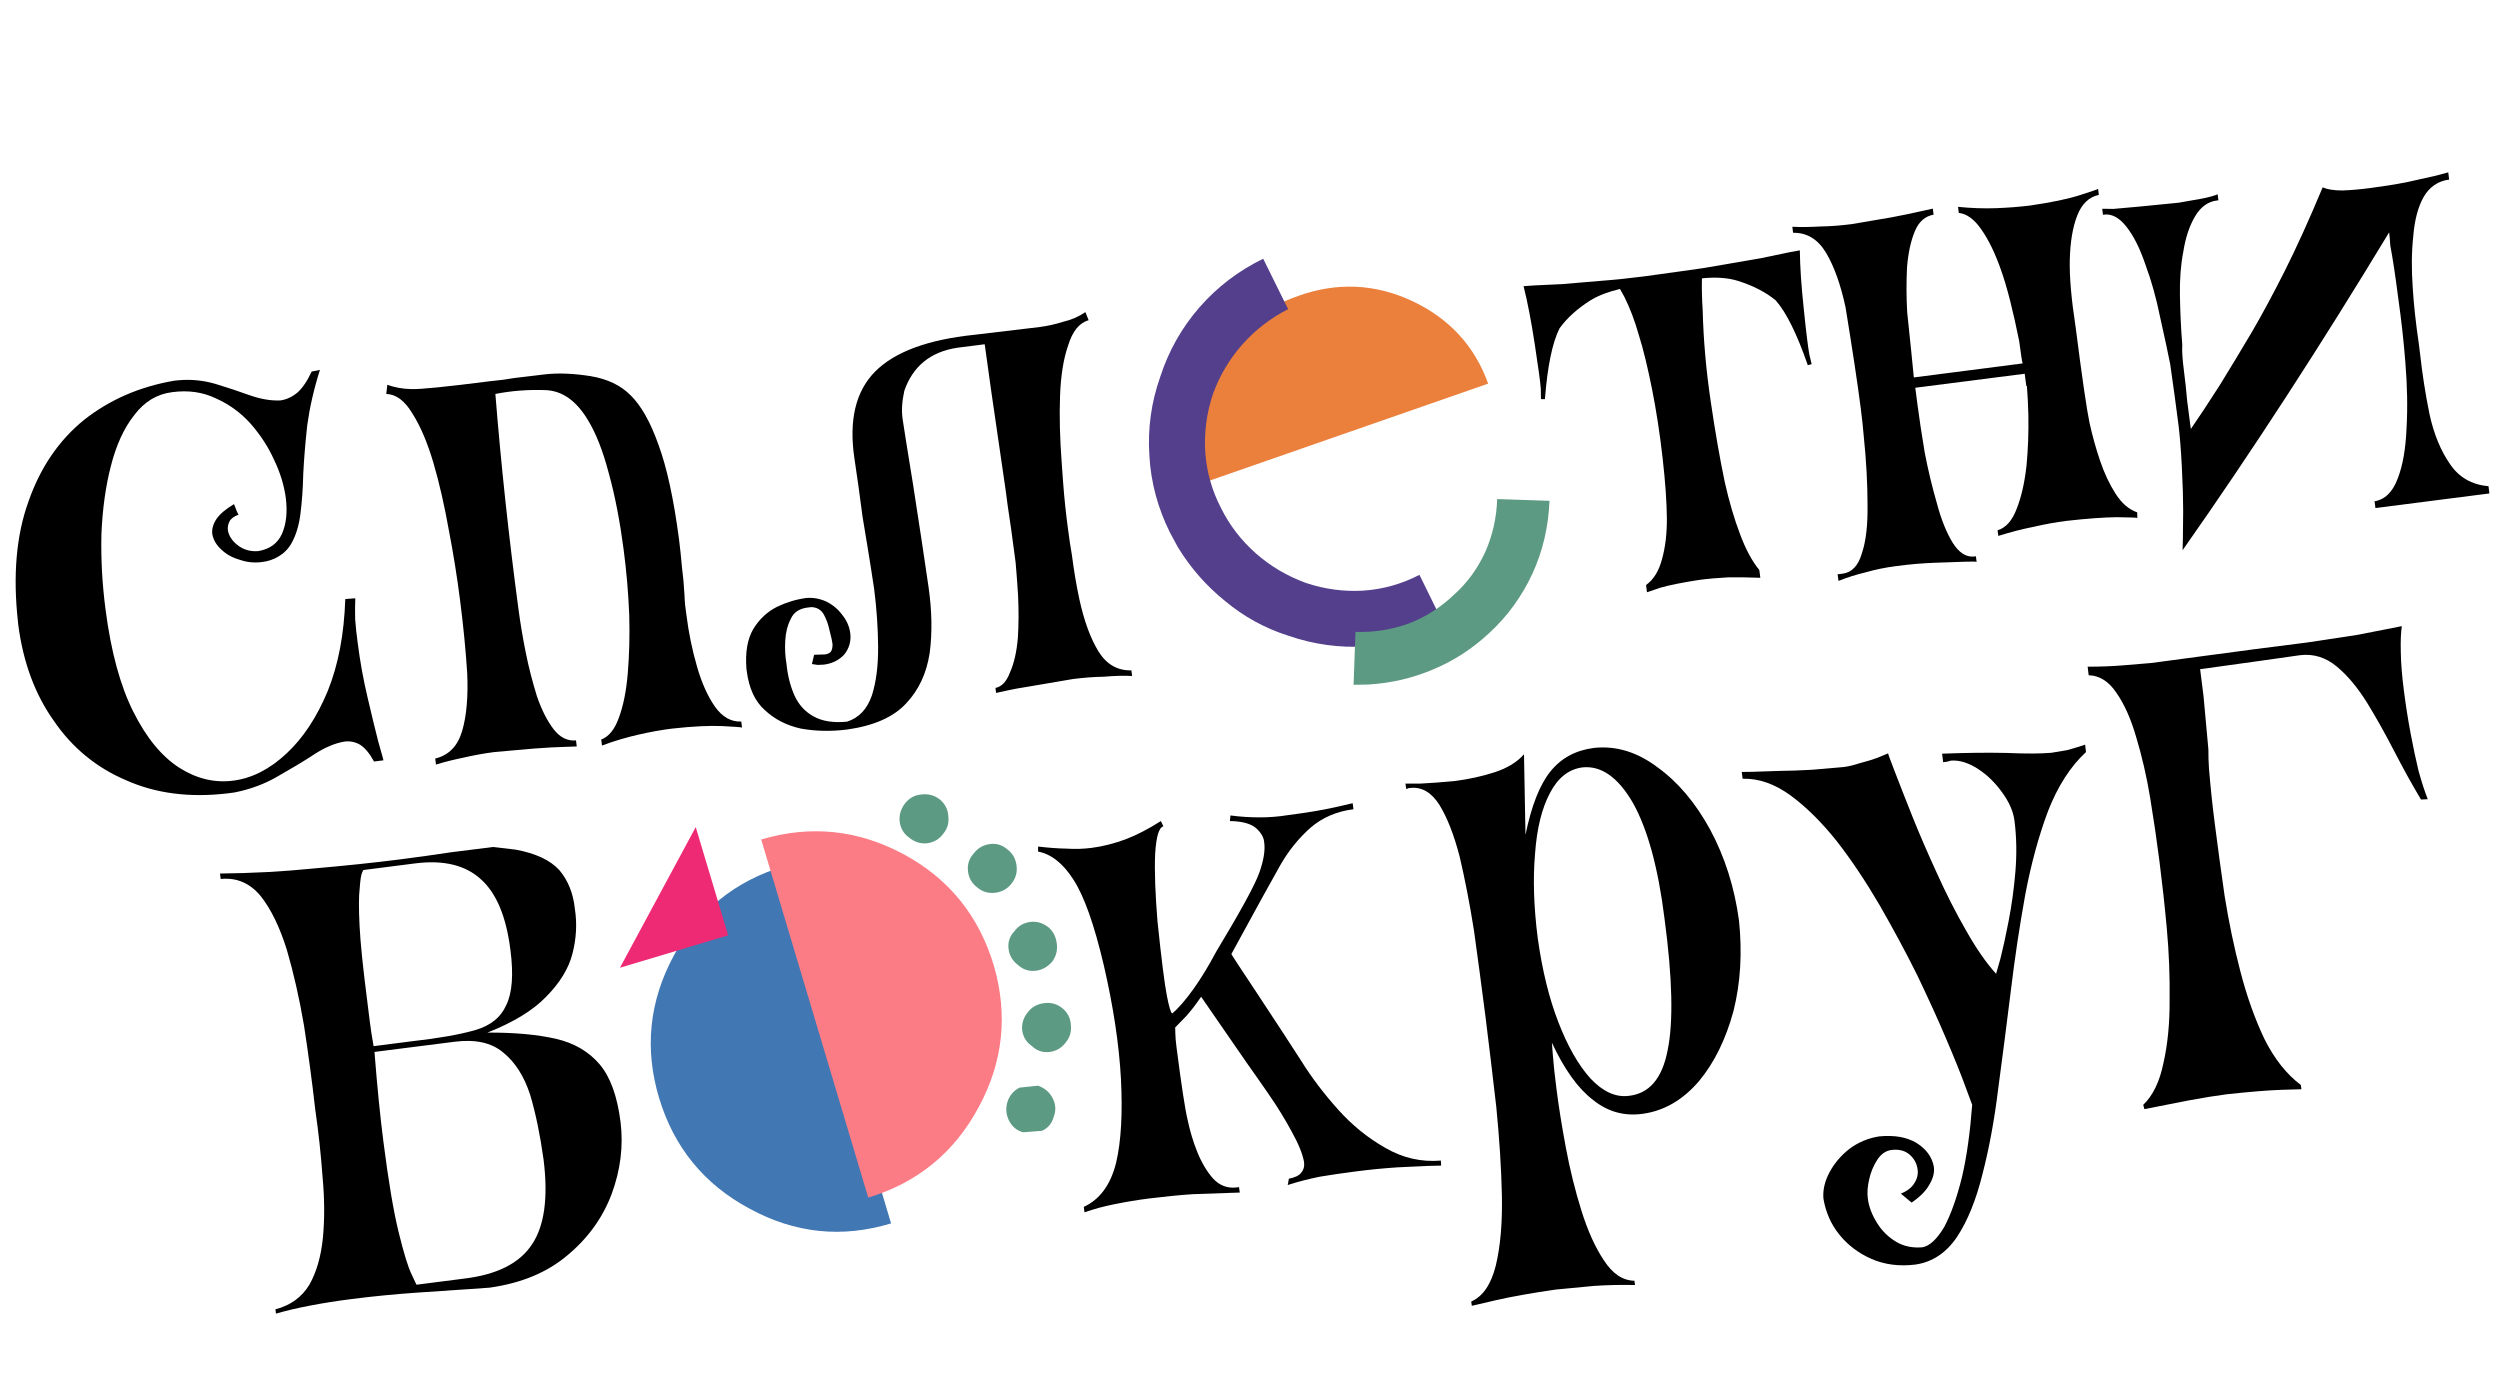 <?xml version="1.0" encoding="utf-8"?>
<!-- Generator: Adobe Illustrator 26.2.1, SVG Export Plug-In . SVG Version: 6.00 Build 0)  -->
<svg version="1.1" id="Layer_1" xmlns="http://www.w3.org/2000/svg" xmlns:xlink="http://www.w3.org/1999/xlink" x="0px" y="0px"
	 viewBox="0 0 1695.7 945.7" style="enable-background:new 0 0 1695.7 945.7;" xml:space="preserve">
<style type="text/css">
	.st0{fill-rule:evenodd;clip-rule:evenodd;fill:#EA803C;}
	.st1{fill-rule:evenodd;clip-rule:evenodd;fill:#533F8B;}
	.st2{fill-rule:evenodd;clip-rule:evenodd;fill:#5D9A83;}
	.st3{fill-rule:evenodd;clip-rule:evenodd;fill:#4177B3;}
	.st4{fill-rule:evenodd;clip-rule:evenodd;fill:#FB7C85;}
	.st5{fill-rule:evenodd;clip-rule:evenodd;fill:#EE2A74;}
</style>
<path class="st0" d="M819,326.5c-9.1-25.6-7.6-50.7,4.5-75.5c12-24.6,31.2-41.4,57.4-50.4c26.2-9.3,51.8-8.1,76.8,3.5
	c25.2,11.8,42.5,30.5,51.7,56.1L819,326.5"/>
<path class="st1" d="M798.9,371.1l-5.3-9.8c-8.3-16.7-13-34.1-14-52.3c-1.2-18.1,1.2-36,7.4-53.5c5.7-17.6,14.6-33.3,26.6-47.1
	c12.1-13.8,26.5-24.8,43.2-32.9l16.9,34.2c-11.9,6-22.3,14.1-31.1,24c-8.8,10-15.4,21.2-19.9,33.6c-4.3,12.9-6,26-5.2,39.3
	c0.9,13.2,4.4,25.8,10.7,38c5.8,11.7,13.7,22,23.7,30.8c10,8.8,21.3,15.4,33.9,20c12.9,4.3,25.9,6,39,5.2c13.2-0.9,25.8-4.4,38-10.7
	l16.9,34.5c-16.7,8.1-34.2,12.8-52.6,14c-18.1,1.2-36.1-1.2-53.8-7.4c-15.6-5-29.7-12.8-42.3-23.3
	C818.2,397.4,807.5,385.2,798.9,371.1"/>
<path class="st2" d="M919.4,428.6c12.3,0.4,24.1-1.4,35.6-5.5c11.5-4.3,21.8-10.8,31-19.5c9.2-8.2,16.3-18,21.5-29.4
	c4.9-11.1,7.6-23,8-35.7l35.5,1.2c-0.7,17.4-4.5,33.9-11.5,49.2c-7.2,15.6-17,29.1-29.4,40.5c-11.4,10.6-24,18.8-37.9,24.6
	c-14.1,6-28.8,9.4-44.1,10.3l-10,0.2L919.4,428.6"/>
<path class="st2" d="M689.5,587.1c0.6,4.5-0.5,8.5-3.3,12.1c-2.8,3.6-6.4,5.7-10.9,6.3c-4.7,0.6-8.7-0.5-12.1-3.3
	c-3.8-2.8-6-6.4-6.6-10.9c-0.6-4.7,0.6-8.8,3.7-12.2c2.8-3.8,6.5-6,11.2-6.6c4.5-0.6,8.4,0.7,11.9,3.7
	C686.8,578.8,688.9,582.4,689.5,587.1"/>
<path class="st2" d="M643.2,553.3c0.6,4.7-0.5,8.7-3.3,12.1c-2.8,3.8-6.5,6-11.2,6.6c-4.5,0.4-8.6-1-12.2-4
	c-3.6-2.6-5.7-6.2-6.3-10.9c-0.4-4.5,0.9-8.6,3.7-12.2s6.5-5.6,11-6c4.7-0.6,8.9,0.5,12.5,3.3C640.9,545.1,642.9,548.8,643.2,553.3"
	/>
<path class="st2" d="M716.8,640c0.6,4.5-0.4,8.5-3,12.1c-3,3.6-6.7,5.7-10.9,6.3c-4.7,0.6-8.8-0.6-12.2-3.7c-3.8-2.8-6-6.4-6.6-10.9
	c-0.6-4.7,0.7-8.8,4-12.2c2.6-3.6,6.2-5.7,10.9-6.3c4.3-0.5,8.3,0.7,12.2,3.7C714.3,631.6,716.2,635.3,716.8,640"/>
<path class="st2" d="M726.3,694.8c0.6,4.7-0.5,8.7-3.3,12.1c-2.8,3.8-6.4,6-10.9,6.6c-4.7,0.6-8.8-0.7-12.2-4
	c-3.8-2.6-6-6.2-6.6-10.9c-0.4-4.5,1-8.6,4-12.2c2.6-3.4,6.3-5.4,11-6c4.5-0.6,8.5,0.5,12.1,3.3C724,686.6,726,690.3,726.3,694.8"/>
<path class="st2" d="M714.7,757.5c-1.2,4.5-3.8,7.6-7.9,9.5l-12.9,1c-4.3-1.2-7.4-3.8-9.5-7.9c-2.1-4.3-2.4-8.6-1-12.9
	c1.4-4.3,4.2-7.5,8.2-9.5l12.5-1.3c4.5,1.6,7.8,4.4,9.9,8.5C716.1,749,716.4,753.2,714.7,757.5"/>
<path class="st3" d="M604.4,829.8c-33.2,10.1-65.2,6.8-96-10c-30.8-16.5-51.2-41.5-61.3-74.9c-10.1-33.5-6.8-65.7,9.9-96.7
	c16.7-30.6,41.7-50.8,75-60.7L604.4,829.8"/>
<path class="st4" d="M516.3,569.4c33.5-9.9,65.6-6.6,96.4,9.9c30.8,16.5,51.2,41.7,61.4,75.6c9.7,33.5,6.3,65.5-10.3,96.1
	c-16.5,30.8-41.5,51.2-74.9,61.3L516.3,569.4"/>
<path class="st5" d="M471.9,561l22,73.4l-73.4,22L471.9,561"/>
<g>
	<path d="M158.8,342.1c0.4,1,0.9,2.4,1.7,4.4c0.8,1.9,1.3,2.8,1.5,2.5c-3.2,1.2-5.3,2.7-6.3,4.6c-1,1.9-1.4,4-1.1,6.3
		c0.7,3.7,2.9,7,6.6,9.9c4,3.1,8.6,4.4,13.9,4c7.8-1.3,13.1-5.1,16.1-11.6c3-6.8,3.8-14.8,2.7-24.1c-1.1-8.5-3.7-17.3-8-26.2
		c-3.9-8.7-9.2-16.8-15.8-24.4c-6.8-7.6-14.7-13.3-23.7-17.3c-8.7-4.2-18.6-5.7-29.7-4.2c-10.3,1.3-18.8,6.5-25.6,15.5
		c-7,8.8-12.3,20.4-15.9,34.6c-3.6,14-5.7,29.3-6.4,46c-0.4,16.9,0.5,34,2.8,51.4c3.7,28.6,10,51.7,18.8,69.2
		c8.9,17.8,19.4,30.5,31.3,38.1c11.7,7.4,23.8,10.3,36.4,8.7c12.8-1.6,24.9-7.8,36.3-18.5c11.2-10.4,20.5-24.5,27.9-42.3
		c7.2-17.8,11.1-38.6,11.9-62.4l6.8-0.5c-0.2,4.4-0.2,9.1-0.1,14.2c0.4,5.1,0.9,10.4,1.7,15.9c1.6,12.6,3.8,24.9,6.7,37.1
		c2.8,12.2,5.3,22.2,7.3,30.1c2.3,8.1,3.5,12.3,3.5,12.6l-6.4,0.8c-3-5.5-6.2-9.3-9.5-11.4c-3.3-1.9-6.8-2.6-10.6-2.1
		c-6.5,1.1-13.4,4-20.7,8.8c-7.3,4.8-15.4,9.6-24.2,14.6c-8.8,5.2-18.6,8.9-29.6,11.1l-4.5,0.6c-25.9,3.1-48.9,0.1-68.9-8.8
		c-20.3-8.6-36.7-22.1-49.2-40.4c-12.8-18-20.8-39.7-24.1-65.1l-0.2-1.9c-3.5-31.5-1.2-58.7,7.1-81.7c8-23,20.6-41.5,37.7-55.4
		c17.4-13.7,37.8-22.6,61.3-26.6l1.9-0.2c8.8-0.9,17.5-0.1,26,2.4c8.2,2.5,16,5.1,23.2,7.7c7.5,2.6,14.4,3.8,20.7,3.5
		c4-0.5,7.9-2.3,11.6-5.3c3.4-3,6.7-7.8,9.7-14.3l5.6-1.1c-4.2,13.3-7,25.8-8.6,37.5c-1.3,11.9-2.2,22.9-2.7,32.9
		c-0.2,10-0.9,19-1.9,27.1c-1,8.1-3.1,14.8-6.2,20.3c-2.3,3.9-5.3,6.8-8.8,8.8c-3.3,2-7,3.2-11,3.7c-5.3,0.7-10.3,0.2-15.1-1.5
		c-5-1.4-9.2-3.7-12.4-6.8c-3.5-3.1-5.6-6.7-6.3-10.7c-0.4-3.3,0.5-6.7,2.9-10.3c2.4-3.4,6.3-6.7,11.7-9.9L158.8,342.1z"/>
	<path d="M348.9,256.4c5-0.6,12-1.5,20.9-2.5c8.9-1,19.1-0.6,30.6,1.2c11.5,1.9,20.6,6.2,27.3,13c7,6.8,13.3,17.8,18.8,33.2
		c5.8,15.6,10.5,37.2,14.1,64.8c0.7,5.8,1.4,11.8,1.9,18.1c0.8,6,1.4,12.6,1.8,19.7c0,2,0.2,4.2,0.4,6.5l0.9,6.8
		c1.5,12.1,3.9,23.6,7.1,34.7c3.2,11.3,7.4,20.5,12.3,27.5c5,7,10.9,10.3,17.8,10l0.5,4.1c-0.3-0.2-4.7-0.6-13.2-1
		c-8.5-0.4-19.9,0.1-34.3,1.7c-7.3,0.9-14.9,2.3-22.8,4.1c-7.9,1.8-16.2,4.2-24.7,7.4l-0.5-4.1c5.1-1.9,9.1-6.8,11.9-14.6
		c3-8,5.1-18.1,6.1-30.3c1-11.9,1.4-25.1,1-39.6c-0.6-14.5-1.8-29.3-3.8-44.3c-2.5-19.1-5.8-36.4-10.1-51.9
		c-4-15.3-8.8-27.3-14.2-36.1c-7.8-13-17.4-19.8-28.8-20.2c-11.4-0.4-22.7,0.4-33.9,2.6c3.8,47.5,9,96.3,15.7,146.2
		c1.2,9,2.8,18.8,4.9,29.2c2.1,10.5,4.7,20.3,7.6,29.7c3.2,9.3,7,16.7,11.3,22.3c4.3,5.6,9.3,8.1,15.2,7.6l0.5,4.1l-8.4,0.3
		c-5.1,0.1-11.8,0.5-20.2,1.1l-27.3,2.4c-7,0.9-14,2.2-21,3.8c-6.7,1.4-12.9,2.9-18.6,4.7l-0.5-4.1c9.2-2.2,15.3-8.5,18.3-18.8
		c3-10.3,4.1-23.4,3.4-39.1c-1-15.5-2.6-32.1-4.9-49.9c-2-15.6-4.5-31.3-7.6-47.3c-2.9-16.2-6.3-31.4-10.4-45.4
		c-4.1-13.8-8.8-24.9-14.2-33.4c-5.2-8.8-11.2-13.2-17.8-13.4l0.7-6.2c5.3,1.9,10.7,2.8,16.1,2.9c5.6,0.3,23.7-1.5,54.1-5.4
		C338.6,258,343.9,257.3,348.9,256.4z"/>
	<path d="M705.3,221.8c5.3-0.7,10.6-1.9,16-3.6c5.2-1.2,10.2-3.3,14.9-6.5l2.2,5.5c-6.4,1.8-11,7.6-13.9,17.1
		c-3.2,9.1-5,20.6-5.5,34.4c-0.5,13.9-0.1,28.7,1.1,44.7c0.4,4.8,0.7,9.5,1,14c0.8,10.6,1.9,21.1,3.3,31.4c0.8,6.3,1.7,12.3,2.7,18
		c1.3,10.3,3,20.2,5,29.6c3.2,14.7,7.5,26.5,13,35.5c5.5,8.8,12.9,13,22.3,12.8l0.5,3.8c-5.9-0.3-12.3-0.1-19.1,0.5
		c-7.1,0.1-14.2,0.7-21.2,1.6l-27,4.6c-8.3,1.3-14.9,2.5-19.8,3.7l-5.2,1.1l-0.4-3.4c4.2-0.8,7.5-4.3,9.8-10.4
		c2.8-6.2,4.6-14.1,5.4-23.7c0.6-9.3,0.6-19,0.1-29.1c-0.5-7.6-1-14.8-1.6-21.6l-0.9-6.8c-1.5-11.3-2.9-22-4.5-32l-1.4-10.6
		l-9.8-67.3l-4.4-31.6l-18.8,2.4c-18,2.8-29.9,12.5-35.7,29.1c-1.6,7.1-2,13.5-1.2,19.1s3.2,20.5,7.1,44.5
		c4.4,28.3,7.9,51.5,10.5,69.5c2.3,16,2.6,31,0.8,44.7c-2.1,13.8-7.4,25.2-15.9,34.2c-8.5,9.3-21.8,15.2-39.9,17.8
		c-11.1,1.4-21.5,1.2-31.5-0.6c-9.7-2.1-17.9-6.3-24.6-12.6c-6.7-6-10.7-14.8-12.2-26.4l-0.2-1.5c-0.9-11.1,0.6-20.1,4.6-27
		c4-6.6,9.4-11.7,16.1-15.1c6.5-3.1,13.1-5.1,19.9-6c4.8-0.4,9.4,0.5,13.7,2.5c4.4,2.2,7.9,5.2,10.7,9c3,3.7,4.8,7.8,5.4,12.3
		c0.7,5.5-0.7,10.4-4.2,14.7c-3.6,3.8-8.2,6-13.7,6.7l-4.2,0.2l-3.9-0.6l1.5-6.3l3.4-0.1l3.8-0.1c1.8-0.2,3.1-0.8,4-1.7
		c0.9-1.1,1.3-2.9,1.3-5.1c-0.3-2.5-1-5.6-2-9.3c-0.8-4-2.1-7.8-4.1-11.3c-1.9-3.1-4.7-4.6-8.3-4.7l-2.6,0.3
		c-5.5,0.7-9.3,3.2-11.3,7.6c-2.3,4.4-3.5,9.4-3.8,15c-0.3,5.7,0,10.7,0.8,15.2c0.8,8.1,2.6,15.4,5.5,21.9c2.9,6.3,7.2,11,12.9,14.1
		c5.8,3.3,13.4,4.5,22.7,3.6c8.1-2.6,13.7-8.5,16.9-17.9c2.9-9.1,4.3-20.1,4.2-33.1c-0.1-12.8-1-25.8-2.7-39.1l-2.2-14.3l-2.1-13.1
		c-1.4-8.8-2.6-16-3.6-21.8c-1.7-13.6-3.6-26.7-5.5-39.5c-3.8-25.8,0.9-45.4,14.1-58.7c13.2-13.3,35.6-21.6,67.1-24.9L705.3,221.8z"
		/>
	<path d="M1140.2,184c10-1.3,19.7-2.8,28.9-4.5l25.9-4.5l18.7-3.9l7.1-1.3c0.1,11,1,24.3,2.7,40.1c1.6,15.8,2.9,25.9,3.7,30.4
		l1.6,6.7l-2.6,0.7c-7.3-21-14.5-35.7-21.7-43.9c-6.6-5.5-15.1-9.9-25.4-13.2c-6.9-2.2-15.2-2.8-24.7-1.8c-0.2,6.7,0,13.9,0.5,21.8
		c0.5,19.9,2.3,40.3,5.4,61.4c3.1,21.1,6.3,39.4,9.6,55.1c2.9,12.9,6.3,24.6,10.3,35.1c3.9,10.5,8.3,18.6,13.1,24.4l0.7,5.3
		c-7.7-0.3-15-0.4-21.9-0.3c-6.8,0.4-13.3,0.9-19.3,1.7c-11.8,1.8-20.6,3.6-26.5,5.3l-9.2,3.1l-0.6-4.9c5.1-3.7,8.7-9.5,10.8-17.5
		c2.3-8.2,3.4-17.5,3.3-28c-0.1-10.5-1-24.1-2.9-40.8c-1.9-16.7-4.3-32.3-7.2-46.8c-2.9-14.4-5.8-26.6-8.9-36.4
		c-2.8-9.9-6.1-18.5-9.8-25.9c-1-1.9-2-3.7-3-5.4c-7.7,1.8-14.3,4.3-19.7,7.5c-9.2,5.8-16.3,12.2-21.3,19.2
		c-4.9,9.8-8.2,25.8-9.9,48l-2.7,0l-0.1-6.9c-0.3-4.6-1.7-14.6-4.1-30.3s-4.9-28.8-7.6-39.4l7.2-0.5l19-0.9l26.1-2.2
		c9.4-0.7,19.1-1.7,29.1-3L1140.2,184z"/>
	<path d="M1371.9,246.5c-0.5-1.7-1.2-6.7-2.3-15c-4.2-20.9-8.3-37-12.3-48.2c-4-11.5-8.5-20.7-13.5-27.8
		c-4.7-6.8-9.8-10.5-15.2-11.1l-0.5-4.1c9,0.9,17.6,1.2,25.8,0.9c8.1-0.3,15.8-0.9,23.1-1.8c14.3-2.1,25.5-4.4,33.6-7
		c8.1-2.6,12.3-4,12.5-4.3l0.5,4.1c-6.7,1.4-11.6,6.1-14.7,14.1c-3.1,8-4.7,18-5,29.7c-0.3,11.5,1,26.7,3.9,45.5
		c4.5,35.2,7.7,57,9.5,65.4c1.9,8.5,4.2,17,7.1,25.5c2.9,8.6,6.4,16,10.5,22.4c4.2,6.6,9.1,10.8,14.7,12.7l0.1,3.8
		c-0.3-0.2-4.9-0.4-13.9-0.5c-8.7,0.1-20.1,0.9-34.2,2.5c-7,0.9-14.4,2.2-22.1,4c-7.7,1.5-15.8,3.6-24.1,6.2l-0.5-3.8
		c5.6-1.7,10-6.6,13-14.7c3.1-7.8,5.3-17.4,6.6-28.8c1.1-11.4,1.5-22.9,1.3-34.6c-0.2-7.1-0.5-13.7-1-19.8l-0.4,0l-1.1-8.3
		l-74.2,9.5l1.4,10.9c1.3,10,3,21.1,5,33.1c2.3,12,5.1,23.5,8.3,34.6c2.9,10.9,6.5,19.7,10.7,26.6c4.2,6.6,8.9,9.7,14.2,9.3l1.5-0.2
		l0.5,3.8c-0.3-0.2-3-0.3-8.1-0.1l-20.2,0.7c-8.1,0.3-17,1-26.5,2.3c-7,0.9-13.9,2.3-20.5,4.2c-6.7,1.6-12.8,3.6-18.4,5.8l-0.6-4.5
		l3.4-0.4c6.3-0.8,10.7-5.5,13.1-13.9c2.8-8.3,4-19.3,3.8-33c0-13.8-0.8-29.4-2.6-46.8c-0.5-6.1-1.2-12.2-2-18.5
		c-2.2-17.3-5.7-40.1-10.3-68.4c-3.3-15.4-7.7-27.7-13.2-37c-5.5-9.2-13-13.8-22.4-13.6l-0.5-4.1c5.9,0.3,12.3,0.2,19.1-0.2
		c7.1-0.1,14.2-0.7,21.2-1.6l27-4.6c8.5-1.6,15.1-3,19.8-4.1l8.2-1.8l0.5,4.1c-5.7,1-10,4.7-12.7,11.2c-2.7,6.5-4.5,14.6-5.3,24.4
		c-0.5,9.8-0.5,20,0.1,30.6c2.3,21.9,3.8,36.7,4.5,44.2L1371.9,246.5z"/>
	<path d="M1433.5,141.7l18.9-1.7c9.1-0.9,17.5-1.7,25.3-2.5l15.4-2.7c4.7-0.9,8.4-1.9,11.1-3l0.5,4.1l-1.1,0.1
		c-6,0.8-10.9,4.3-14.7,10.7c-3.8,6.4-6.5,14.4-8,24c-1.7,8.6-2.5,18.6-2.3,29.8c0.2,11.2,0.7,22.4,1.6,33.5
		c-0.3,3.6,0.1,9.7,1.2,18.2c0.8,6,1.5,12.6,2.1,19.6c0.9,7.3,1.6,12.7,2.1,16.2l0.4,3c5.6-8.1,12.1-18,19.6-29.7
		c7.2-11.6,14.4-23.7,21.8-36.1c7.1-12.2,14.6-26.1,22.6-42c7.9-15.8,16.4-34.5,25.4-56.1c3.2,1.4,7.7,2.1,13.3,2.1
		c5.6-0.2,11.8-0.7,18.6-1.6c8.5-1.1,16.9-2.4,25.1-4l20.1-4.5l8.1-2.2l0.6,4.9c-7.5,1-13.3,4.9-17.3,11.8c-3.7,6.6-6.1,15.3-7,26.2
		c-1.2,10.9-1.3,22.6-0.4,35.3c0.7,11.7,2.1,24.2,4.1,37.8l0.9,7.2c1.5,13.6,3.6,27.2,6.4,40.9c3,13.7,7.7,24.9,13.9,33.8
		c6,8.9,14.7,14,26.1,15l0.6,4.9l-77.3,9.9l-0.6-4.9l-0.3,0.4c7.3-1.2,12.6-6.3,16-15.5c3.5-8.9,5.4-20.2,6-34.1
		c0.8-13.9,0.5-28.8-0.8-44.7c-1.1-14.2-2.7-28.6-4.8-43.4c-2-15.6-3.8-27.5-5.4-35.7c-0.3-4-0.5-7.1-0.8-9.1
		c-46.6,77-93.2,148.9-140.1,215.6l0.2-7.7l0.2-19.2c0-7.9-0.3-17.8-0.9-29.6c-0.6-11.8-1.4-21.1-2.2-27.9
		c-1.7-13.3-3.6-27.2-5.7-41.8c-1.4-7.2-3.7-17.8-6.8-31.7c-2.7-13.4-6.1-25.3-9.9-35.5c-3.7-11-8-19.7-12.9-25.9
		c-4.9-6.3-10.1-9.1-15.6-8.3l-0.4,0.1l-0.5-4.1L1433.5,141.7z"/>
</g>
<path d="M414.9,809.8c-6.1,16.2-16.1,30.1-30.1,41.7c-13.7,11.6-31.3,18.9-52.8,21.9l-14.2,1l-35.5,2.4c-14.2,1-28.8,2.4-43.7,4.3
	c-10.2,1.3-19.7,2.8-28.5,4.5c-8.8,1.7-16.4,3.5-22.9,5.4l-0.4-2.9c10.3-2.7,18-8.3,23.1-16.8c4.8-8.5,7.8-19,9.1-31.5
	c1.2-12.5,1.2-26.3-0.2-41.3c-1.1-15-2.7-30.4-5-46.1c-2.1-18.8-4.7-37.8-7.6-56.8c-3.2-18.7-7.1-35.8-11.6-51.2
	c-4.8-15.4-10.7-27.6-17.7-36.5c-7.3-8.9-16.4-12.8-27.2-11.7l-0.5-3.7c21.3-0.2,42.4-1.3,63.2-3.4c20.6-1.8,40.2-3.8,59-6.2
	c12.4-1.6,23.9-3.2,34.4-4.8c10.8-1.4,20.3-2.6,28.6-3.6l15.4,1.8c13.5,2.5,23.4,7.1,29.6,13.9c6,7.1,9.4,15.8,10.5,26.1
	c1.6,10.2,1,20.4-1.6,30.5c-2.6,10.2-8.6,19.9-17.8,29.2c-8.9,9.3-22.2,17.4-39.9,24.4c18.2-0.1,33.7,1.3,46.5,4.2
	c12.4,2.9,22.3,8.7,29.6,17.3c7.3,8.6,12,21.7,14.2,39.1C422.9,777.3,420.9,793.5,414.9,809.8z M359.6,742.6
	c-4.1-12.7-10.3-22.3-18.4-28.8c-7.9-6.6-18.8-9-32.9-7.2l-54.3,6.9c0.9,11.7,1.9,22.7,2.9,32.9c1,10.3,2.1,19.7,3.2,28.3
	c3.4,26.5,6.8,46.9,10.3,61.1c3.4,13.9,6.3,23.4,8.7,28.4c2.3,5,3.5,7.4,3.4,7.2l31.9-4.1c22.4-2.6,37.9-10.3,46.4-23.2
	c8.5-12.6,11.1-31.8,7.9-57.5C366.4,770,363.4,755.3,359.6,742.6z M326.2,596.4c-10.5-9.6-25.3-13.2-44.4-10.8l-35.2,4.5
	c0-0.3-0.4,0.3-1,1.8c-0.7,1.5-1.2,4.9-1.6,10.3c-0.7,5.4-0.7,14.1-0.1,26.1c0.6,11.7,2.3,28.1,5,49.1c0.6,4.7,1.2,9.8,1.9,15.3
	c0.7,5.3,1.5,10.9,2.6,16.9l25.7-3.3c18-2,32.3-4.5,42.9-7.5s17.7-8.7,21.4-17.1c4-8.1,5-20.6,2.8-37.4
	C343.4,621.8,336.7,605.8,326.2,596.4z"/>
<path d="M977.5,790.6l-8.4,0.2l-21.4,1c-8.9,0.6-18.6,1.5-29.1,2.9c-7.7,1-15.5,2.1-23.2,3.4c-8,1.6-15.3,3.5-22,5.7l0.3-1.3l0.5-3
	c4.1-0.8,6.9-2.1,8.3-4c1.7-1.9,2.4-4.4,2-7.4c-1-5.5-3.8-12.4-8.5-20.8c-4.4-8.1-9.5-16.5-15.4-25c-5.9-8.5-10.8-15.6-14.9-21.3
	l-31-44.9c-3.8,5.5-7.2,9.9-10.1,13.1l-7.5,7.7l0.1,3.8c0,2.5,0.3,5.7,0.8,9.6c3.3,25.7,5.8,42.2,7.6,49.6
	c1.5,7.1,3.6,14.3,6.5,21.5c2.9,7.2,6.5,13.2,10.7,18c4.2,4.5,9.3,6.6,15.1,6.1l2.5-0.3l0.5,3.7l-9.2,0.3l-22.7,0.8
	c-9.2,0.6-19,1.6-29.5,2.9c-8,1-15.7,2.3-23.1,3.8c-7.7,1.5-14.6,3.4-20.8,5.6l-0.5-3.7c10.9-5,18.2-15,21.9-29.8
	c3.5-14.8,4.5-33.9,3.3-57.3c-1.3-23.4-5.2-49-11.6-76.7c-6.5-27.7-13.4-47.1-20.7-58.3c-7-10.9-15-17.2-23.9-18.9l0-3.4
	c6.8,0.8,13.2,1.3,19.1,1.4c5.9,0.4,11.7,0.2,17.2-0.5c7.7-1,15.5-3,23.3-5.9c7.5-2.9,15.4-7,23.7-12.3l1.7,3.6
	c-3,0.7-4.9,6.9-5.6,18.8c-0.5,11.9,0.1,27.1,1.6,45.7c2.7,25.8,4.8,42.6,6.4,50.6c1.5,7.7,2.7,11.6,3.6,11.8
	c4.3-3.6,9.2-9.3,14.7-17c5.2-7.4,10.2-15.6,15-24.7c16.7-27.7,26.5-45.6,29.4-53.9c2.9-8.2,4-15,3.3-20.2c-0.2-3.6-2.2-7-5.9-10.2
	c-3.7-2.9-9.6-4.4-17.4-4.5l0.4-3.8c6.6,0.9,13.2,1.3,20,1.3c6.5,0,12.7-0.5,18.8-1.5c12.4-1.6,22.9-3.3,31.4-5.2l12.7-2.9l0.5,4.1
	c-11.3,1.4-21.1,5.6-29.2,12.6c-8.1,7.2-14.9,15.7-20.4,25.3c-5.5,9.7-16.6,29.8-33.2,60.3c0,0.3,6.2,9.7,18.6,28.4
	c12.3,18.7,22,33.4,29,44.4c7,11.2,15.3,22.1,24.8,32.7s20.1,19.2,31.9,25.9c11.8,6.9,24.4,9.8,37.8,8.7L977.5,790.6z"/>
<path d="M1175.8,685.7c-5.2,19.2-13,35.1-23.4,47.6c-10.8,12.6-23.3,20-37.7,22.1c-12.7,1.9-24-1.2-34-9.2
	c-10.2-7.7-19.6-20.7-28.1-39l0.7,8.8c0.4,5.6,1.2,13,2.4,22.4c1.5,11.9,3.6,25.2,6.4,40.1c2.7,14.5,6.2,28.7,10.5,42.5
	c4.3,13.8,9.4,25.1,15.3,33.9c5.9,9.1,12.8,13.7,20.7,13.8l0.4,2.9c-9.6-0.2-18.8,0-27.7,0.6l-26.2,2.5c-16.6,2.4-30,4.8-40.4,7.2
	l-16.4,3.8l-0.4-2.9c8-3.5,13.5-11.7,16.7-24.5c3.1-13,4.5-28.9,4.1-47.7c-0.4-18.5-1.7-38.4-3.8-59.8c-2.4-21-4.9-41.7-7.4-61.8
	c-2.5-19.6-5.1-38.8-7.7-57.6c-2.9-18.5-6.2-35.2-9.7-50.2c-3.9-15-8.5-26.7-13.8-35.3c-5.3-8.3-11.7-12.1-19.2-11.5l-1.7,0.2
	l-1.6,0.6l-0.5-3.7l10.1,0c6.7-0.3,14.6-0.9,23.8-1.8c9.1-1.2,18-3.1,26.6-5.9c8.6-2.8,15.3-6.9,19.9-12.2c0.3,18.2,0.7,36.4,1,54.7
	c4-19.6,9.6-33.9,16.9-43c7.3-9.1,17.1-14.4,29.6-16c15-1.6,29.3,2.8,43,13.1c13.9,10,25.8,24.1,35.7,42.2
	c9.9,18.4,16.5,38.9,19.6,61.6C1181.8,646.1,1180.6,666.6,1175.8,685.7z M1107.7,544.8c-10.1-17.5-21.5-25.6-34.3-24.3
	c-9.4,1.2-16.8,7.1-22.2,17.6c-5.4,10.2-8.8,23.9-10,40.9c-1.5,17-0.9,36.3,1.9,57.9c3,21.3,7.6,40.1,13.9,56.4
	c6.3,16.3,13.5,29,21.7,38.1c8.4,9,17.1,13,26,11.9c13.9-1.5,22.7-11.7,26.4-30.8c4-19.3,3.3-49.2-2.1-89.5
	C1124.7,588.4,1117.5,562.4,1107.7,544.8z"/>
<path d="M1289.3,809.6c4.3-1.7,7.3-4,9.2-7.1c1.9-3,2.6-6.1,2.2-9.1c-0.5-4.2-2.4-7.6-5.5-10.3c-3.2-2.7-7.2-3.7-12.2-3.1
	c-3.9,0.5-7.1,2.7-9.7,6.7c-2.6,4-4.4,8.4-5.5,13.3c-1.1,4.9-1.4,9.2-0.9,12.8c0.7,5.8,2.9,11.4,6.4,16.9c3.2,5.2,7.5,9.4,13,12.7
	c5.2,3,11.1,4.2,17.7,3.6c4.9-0.9,9.8-5.5,14.7-13.7c4.5-8.4,8.6-19.8,12.1-34c3.3-14.2,5.5-30.5,6.9-48.9l-4.5-12.1
	c-3-8.3-7.3-19-12.9-32.1c-5.6-13.3-12.3-27.9-19.9-43.8c-7.9-15.9-16.4-31.6-25.4-47.3c-9.3-15.9-19-30.5-29.1-43.5
	c-10.4-13-20.8-23.3-31.3-31c-10.8-7.9-21.7-11.7-32.6-11.4l-0.6-4.6l7.2-0.1l18-0.6c7-0.1,14.6-0.3,22.7-0.8l21.7-1.9
	c3-0.4,6.6-1.3,10.6-2.6c4.3-1.1,8.3-2.3,11.8-3.6c3.7-1.6,6.1-2.6,7.2-3c0,0.3,1.5,4.3,4.5,12.1c3,7.8,6.9,17.8,11.8,30.1
	c4.9,12.3,10.5,25.2,16.7,38.7c6.2,13.8,12.8,26.8,19.7,38.8c6.9,12.3,13.8,22.3,20.6,29.8l2.9-10.1c1.7-6.7,3.6-15.2,5.6-25.6
	s3.6-21.5,4.6-33.5c1-11.9,0.8-23.4-0.6-34.5c-0.8-6.4-3.6-12.7-8.3-19.2c-4.8-6.7-10.2-12-16.4-16c-6.4-4.2-12.6-6.1-18.4-5.7
	l-2.4,0.7l-2.9,0.4l-0.7-5.8c15.9-0.6,30.5-0.8,43.8-0.5c13.3,0.6,23.4,0.5,30.3-0.1l10.7-1.8c3.8-1,7.9-2.3,12.2-3.7l0.6,5
	c-10.6,9.8-19.1,23.1-25.7,39.9c-6.3,16.8-11.5,35.7-15.5,56.8c-3.8,21-7.1,42.8-9.8,65.3c-2.8,22.5-5.6,44.5-8.5,66
	c-2.6,21.4-6.2,40.8-10.7,58.2c-4.3,17.4-10,31.6-17.3,42.7c-7.3,10.8-16.7,17-28,18.7c-11.1,1.4-21,0.1-30-3.8
	c-8.9-3.9-16.2-9.5-21.9-16.6c-5.7-7.1-9.2-15.3-10.7-24.3c-0.5-5.8,0.9-11.8,4.1-17.8c3.2-6,7.7-11.4,13.6-16
	c5.9-4.4,12.6-7.2,20-8.4c10.3-1,18.7,0.4,25.4,4.4c6.7,4.2,10.6,9.6,11.8,16.2c0.5,3.9-0.5,7.9-3.1,12.2c-2.3,4.2-6.3,8.2-12,12.1
	L1289.3,809.6z"/>
<path d="M1531.2,448.5l-38.9,5.4l2.3,18.2l3.3,36.2c0,4.2,0.1,8.6,0.4,13c1.1,13.1,2.4,25.7,4,37.8c1.9,14.9,4.1,31.1,6.6,48.5
	c2.8,17.4,6.3,34.5,10.7,51.3c4.4,16.9,9.8,32.2,16.4,46c6.8,13.5,15,23.8,24.6,31l0.4,2.9l-13.4,0.4c-9,0.3-21.3,1.3-37.1,3
	c-7.7,1-16.4,2.4-26,4.2l-30,5.9l-0.8-2.9c6.5-6.2,11.1-15.6,13.7-28.3c2.9-12.7,4.3-27.1,4.2-43.1c0.2-15.8-0.4-31.8-1.9-48.2
	c-1.5-16.4-3.2-31.6-5-45.7c-1.8-14.1-3.9-28.4-6.3-43c-2.4-14.6-5.6-28.2-9.4-40.9c-3.6-12.5-8.1-22.6-13.5-30.3
	c-5.2-7.8-11.5-11.7-18.8-11.9l-0.7-5.8c8.7,0,16.7-0.3,23.9-0.9l19.2-1.6l69.6-9.3l36.1-4.6c12.7-1.9,24.1-3.6,34.3-5.2l30-5.9
	c-0.6,4-0.9,9.8-0.7,17.4c0.1,7.6,0.8,16.3,2.1,26.3c1.2,9.4,2.7,19.2,4.6,29.3c1.7,9.1,3.5,17.4,5.3,25c2.1,7.6,4.2,14.1,6.3,19.4
	l-4.6,0.2c-6.1-10.2-12.1-21.1-18.1-32.7c-6-11.6-12.1-22.6-18.5-33c-6.3-10.1-13.1-18.3-20.4-24.4c-7.5-6.3-15.9-8.9-25-7.8
	L1531.2,448.5z"/>
</svg>
